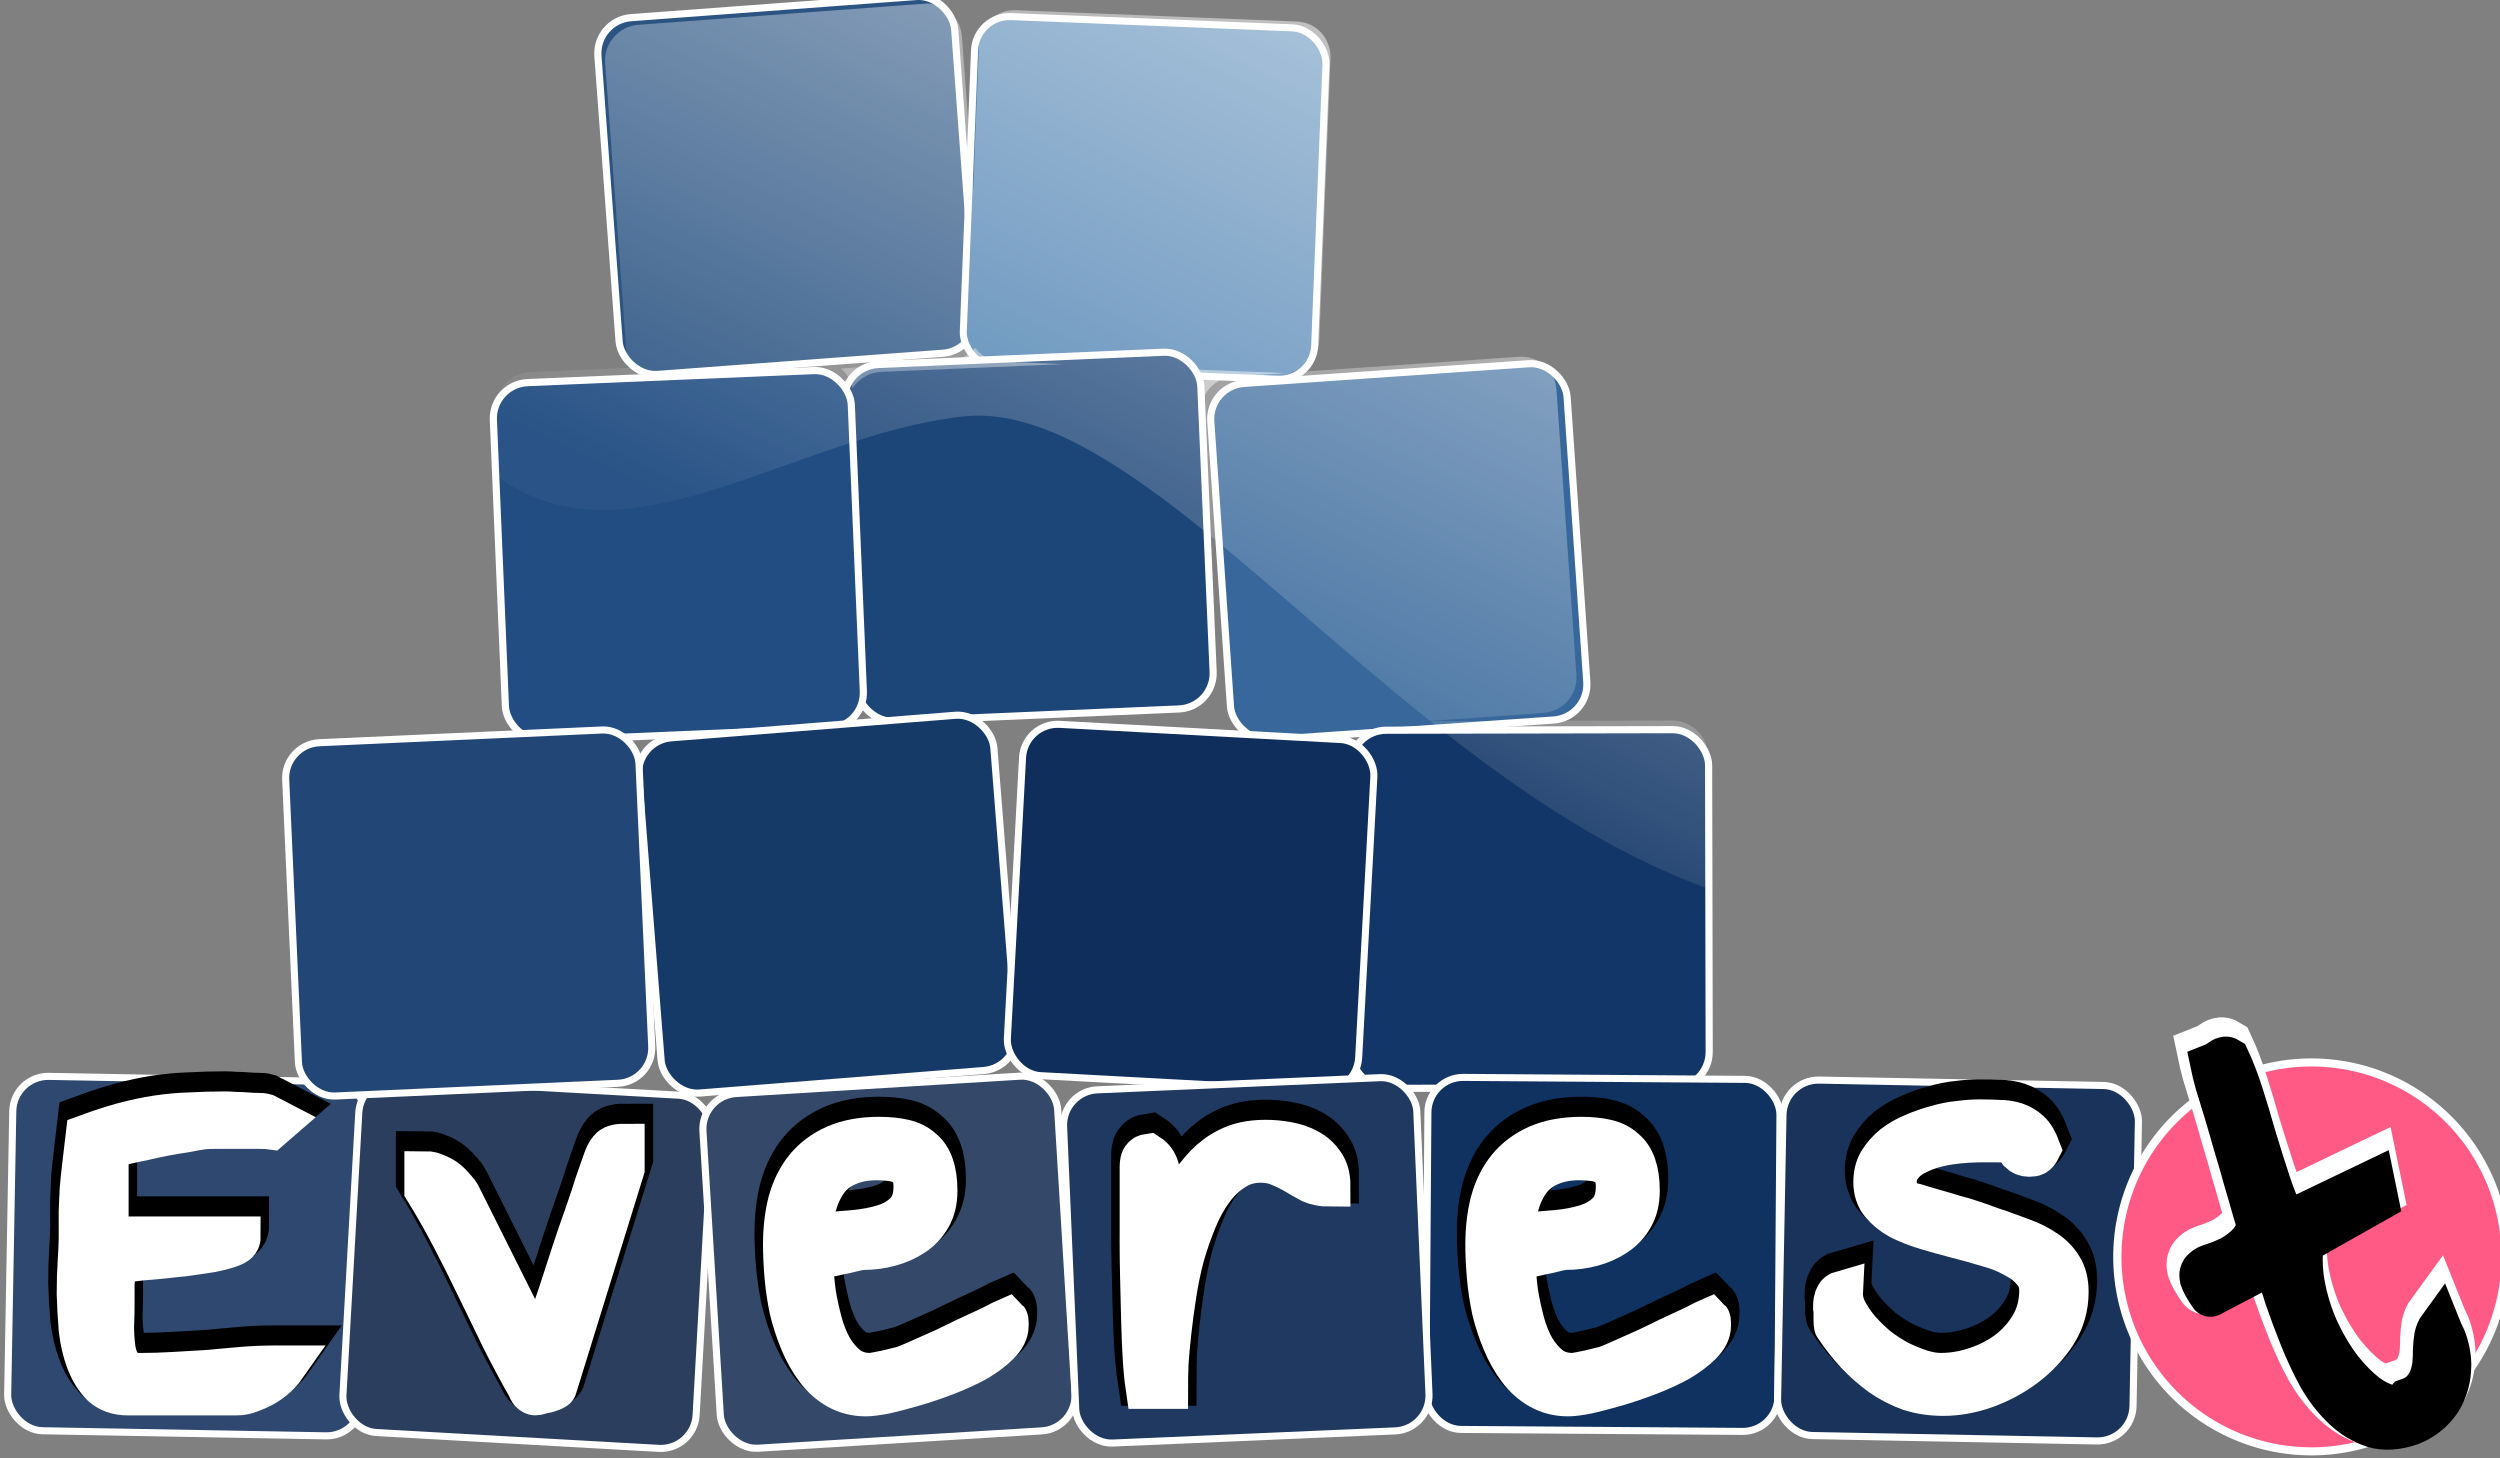 <?xml version="1.0" encoding="UTF-8" standalone="no"?>
<!-- Created with Inkscape (http://www.inkscape.org/) -->

<svg
   xmlns:dc="http://purl.org/dc/elements/1.1/"
   xmlns:cc="http://creativecommons.org/ns#"
   xmlns:rdf="http://www.w3.org/1999/02/22-rdf-syntax-ns#"
   xmlns:svg="http://www.w3.org/2000/svg"
   xmlns="http://www.w3.org/2000/svg"
   xmlns:xlink="http://www.w3.org/1999/xlink"
   xmlns:sodipodi="http://sodipodi.sourceforge.net/DTD/sodipodi-0.dtd"
   xmlns:inkscape="http://www.inkscape.org/namespaces/inkscape"
   version="1.1"
   width="352.31"
   height="205.493"
   id="svg6642"
   inkscape:version="0.48.4 r9939"
   sodipodi:docname="everest_0.1_simple.svg"
   inkscape:export-filename="/home/mo/project/everest/everest_0.1_simple.png"
   inkscape:export-xdpi="51.091331"
   inkscape:export-ydpi="51.091331">
  <rect width="100%" height="100%" fill="#808080" stroke="none"/>
  <title
     id="title3034">Everest Logo</title>
  <sodipodi:namedview
     pagecolor="#ffffff"
     bordercolor="#666666"
     borderopacity="1"
     objecttolerance="10"
     gridtolerance="10"
     guidetolerance="10"
     inkscape:pageopacity="0"
     inkscape:pageshadow="2"
     inkscape:window-width="1596"
     inkscape:window-height="1123"
     id="namedview57"
     showgrid="false"
     inkscape:zoom="1.1126557"
     inkscape:cx="-112.7932"
     inkscape:cy="102.74644"
     inkscape:window-x="1600"
     inkscape:window-y="54"
     inkscape:window-maximized="0"
     inkscape:current-layer="svg6642" />
  <defs
     id="defs6644">
    <linearGradient
       x1="3477.647"
       y1="-3356.471"
       x2="3427.194"
       y2="-3251.921"
       id="linearGradient6539"
       xlink:href="#linearGradient5049-8-2-5-6-5"
       gradientUnits="userSpaceOnUse"
       gradientTransform="translate(158.255,3476.282)" />
    <linearGradient
       id="linearGradient5049-8-2-5-6-5">
      <stop
         id="stop5051-7-8-3-9-3"
         style="stop-color:#ffffff;stop-opacity:0.588"
         offset="0" />
      <stop
         id="stop5053-3-6-2-9-8"
         style="stop-color:#ffffff;stop-opacity:0.039"
         offset="1" />
    </linearGradient>
    <linearGradient
       x1="3477.647"
       y1="-3356.471"
       x2="3427.194"
       y2="-3251.921"
       id="linearGradient6541"
       xlink:href="#linearGradient5049-8-2-5-6-5"
       gradientUnits="userSpaceOnUse"
       gradientTransform="translate(158.255,3476.282)" />
    <linearGradient
       x1="3477.647"
       y1="-3356.471"
       x2="3427.194"
       y2="-3251.921"
       id="linearGradient6543"
       xlink:href="#linearGradient5049-8-2-5-6-5"
       gradientUnits="userSpaceOnUse"
       gradientTransform="translate(158.255,3476.282)" />
    <linearGradient
       x1="3477.647"
       y1="-3356.471"
       x2="3427.194"
       y2="-3251.921"
       id="linearGradient6545"
       xlink:href="#linearGradient5049-8-2-5-6-5"
       gradientUnits="userSpaceOnUse"
       gradientTransform="translate(158.255,3476.282)" />
    <linearGradient
       x1="3477.647"
       y1="-3356.471"
       x2="3427.194"
       y2="-3251.921"
       id="linearGradient6547"
       xlink:href="#linearGradient5049-8-2-5-6-5"
       gradientUnits="userSpaceOnUse"
       gradientTransform="translate(158.255,3476.282)" />
    <linearGradient
       x1="3477.647"
       y1="-3356.471"
       x2="3427.194"
       y2="-3251.921"
       id="linearGradient6549"
       xlink:href="#linearGradient5049-8-2-5-6-5"
       gradientUnits="userSpaceOnUse"
       gradientTransform="translate(158.255,3476.282)" />
  </defs>
  <g
     transform="translate(-52.412,-323.899)"
     id="layer1">
    <g
       transform="translate(-3394.846,683.74)"
       id="g6268">
      <g
         id="g5261">
        <rect
           width="50.429"
           height="50.429"
           rx="5.043"
           ry="5.043"
           x="3548.797"
           y="-94.651"
           transform="matrix(0.997,-0.074,0.074,0.997,0,0)"
           id="use74984-9-6-1-6-6-04-6"
           style="color:#000000;fill:#2b5483;fill-opacity:1;fill-rule:evenodd;stroke:#ffffff;stroke-width:1.009;stroke-opacity:1;marker:none;visibility:visible;display:inline;overflow:visible;enable-background:accumulate" />
        <rect
           width="49.571"
           height="49.571"
           rx="4.957"
           ry="4.957"
           x="3568.324"
           y="-500.935"
           transform="matrix(0.999,0.04,-0.04,0.999,0,0)"
           id="use75032-8-9-5-4-3-6-8"
           style="color:#000000;fill:#4b80b1;fill-opacity:1;fill-rule:evenodd;stroke:#ffffff;stroke-width:0.991;stroke-opacity:1;marker:none;visibility:visible;display:inline;overflow:visible;enable-background:accumulate" />
        <rect
           width="50.322"
           height="50.322"
           rx="5.032"
           ry="5.032"
           x="3576.223"
           y="-154.633"
           transform="matrix(0.999,-0.043,0.043,0.999,0,0)"
           id="use75034-6-1-4-9-5-1-2"
           style="color:#000000;fill:#1c4578;fill-opacity:1;fill-rule:evenodd;stroke:#ffffff;stroke-width:1.006;stroke-opacity:1;marker:none;visibility:visible;display:inline;overflow:visible;enable-background:accumulate" />
        <rect
           width="50.313"
           height="50.313"
           rx="5.031"
           ry="5.031"
           x="3628.605"
           y="-55.199"
           transform="matrix(0.998,-0.069,0.069,0.998,0,0)"
           id="use75082-2-4-3-7-7-0-2"
           style="color:#000000;fill:#38689b;fill-opacity:1;fill-rule:evenodd;stroke:#ffffff;stroke-width:1.006;stroke-opacity:1;marker:none;visibility:visible;display:inline;overflow:visible;enable-background:accumulate" />
        <rect
           width="49.94"
           height="49.94"
           rx="4.994"
           ry="4.994"
           x="3444.284"
           y="-270.241"
           transform="matrix(1,0.018,-0.018,1,0,0)"
           id="use74894-6-9-1-2-7-7-3"
           style="color:#000000;fill:#2f486f;fill-opacity:1;fill-rule:evenodd;stroke:#ffffff;stroke-width:0.999;stroke-opacity:1;marker:none;visibility:visible;display:inline;overflow:visible;enable-background:accumulate" />
        <rect
           width="50.493"
           height="50.493"
           rx="5.049"
           ry="5.049"
           x="3526.725"
           y="-157.745"
           transform="matrix(0.999,-0.042,0.042,0.999,0,0)"
           id="use74986-1-0-6-5-8-82-6"
           style="color:#000000;fill:#214d82;fill-opacity:1;fill-rule:evenodd;stroke:#ffffff;stroke-width:1.01;stroke-opacity:1;marker:none;visibility:visible;display:inline;overflow:visible;enable-background:accumulate" />
        <rect
           width="49.874"
           height="49.874"
           rx="4.987"
           ry="4.987"
           x="3482.447"
           y="-403.843"
           transform="matrix(0.998,0.056,-0.056,0.998,0,0)"
           id="use74942-7-7-5-3-8-7-5"
           style="color:#000000;fill:#2b3e5d;fill-opacity:1;fill-rule:evenodd;stroke:#ffffff;stroke-width:0.997;stroke-opacity:1;marker:none;visibility:visible;display:inline;overflow:visible;enable-background:accumulate" />
        <rect
           width="50.467"
           height="50.467"
           rx="5.047"
           ry="5.047"
           x="3638.065"
           y="-249.648"
           transform="matrix(1,-0.002,0.002,1,0,0)"
           id="use75084-5-1-0-0-0-1-3"
           style="color:#000000;fill:#123667;fill-opacity:1;fill-rule:evenodd;stroke:#ffffff;stroke-width:1.009;stroke-opacity:1;marker:none;visibility:visible;display:inline;overflow:visible;enable-background:accumulate" />
        <rect
           width="50.216"
           height="50.216"
           rx="5.022"
           ry="5.022"
           x="3545.541"
           y="24.699"
           transform="matrix(0.997,-0.079,0.079,0.997,0,0)"
           id="use74988-9-6-8-7-4-64-2"
           style="color:#000000;fill:#163a68;fill-opacity:1;fill-rule:evenodd;stroke:#ffffff;stroke-width:1.004;stroke-opacity:1;marker:none;visibility:visible;display:inline;overflow:visible;enable-background:accumulate" />
        <rect
           width="50.089"
           height="50.089"
           rx="5.009"
           ry="5.009"
           x="3552.431"
           y="11.286"
           transform="matrix(0.998,-0.061,0.061,0.998,0,0)"
           id="use74990-5-5-6-4-6-1-5"
           style="color:#000000;fill:#344869;fill-opacity:1;fill-rule:evenodd;stroke:#ffffff;stroke-width:1.002;stroke-opacity:1;marker:none;visibility:visible;display:inline;overflow:visible;enable-background:accumulate" />
        <rect
           width="49.839"
           height="49.839"
           rx="4.984"
           ry="4.984"
           x="3495.19"
           y="-97.764"
           transform="matrix(0.999,-0.045,0.045,0.999,0,0)"
           id="use74940-7-7-6-6-0-0-5"
           style="color:#000000;fill:#224776;fill-opacity:1;fill-rule:evenodd;stroke:#ffffff;stroke-width:0.997;stroke-opacity:1;marker:none;visibility:visible;display:inline;overflow:visible;enable-background:accumulate" />
        <rect
           width="49.558"
           height="49.558"
           rx="4.956"
           ry="4.956"
           x="3570.828"
           y="-451.307"
           transform="matrix(0.999,0.054,-0.054,0.999,0,0)"
           id="use75036-6-1-1-0-4-4-0"
           style="color:#000000;fill:#0f2e5b;fill-opacity:1;fill-rule:evenodd;stroke:#ffffff;stroke-width:0.991;stroke-opacity:1;marker:none;visibility:visible;display:inline;overflow:visible;enable-background:accumulate" />
        <rect
           width="49.61"
           height="49.61"
           rx="4.961"
           ry="4.961"
           x="3646.883"
           y="-233.573"
           transform="matrix(1,0.007,-0.007,1,0,0)"
           id="use75086-7-0-2-9-7-0-3"
           style="color:#000000;fill:#103260;fill-opacity:1;fill-rule:evenodd;stroke:#ffffff;stroke-width:0.992;stroke-opacity:1;marker:none;visibility:visible;display:inline;overflow:visible;enable-background:accumulate" />
        <rect
           width="50.092"
           height="50.092"
           rx="5.009"
           ry="5.009"
           x="3693.336"
           y="-277.899"
           transform="matrix(1,0.019,-0.019,1,0,0)"
           id="use75134-5-0-4-5-7-3-3"
           style="color:#000000;fill:#1a335b;fill-opacity:1;fill-rule:evenodd;stroke:#ffffff;stroke-width:1.002;stroke-opacity:1;marker:none;visibility:visible;display:inline;overflow:visible;enable-background:accumulate" />
        <rect
           width="49.829"
           height="49.829"
           rx="4.983"
           ry="4.983"
           x="3602.732"
           y="-51.178"
           transform="matrix(0.999,-0.043,0.043,0.999,0,0)"
           id="use75038-2-1-6-8-9-6-1"
           style="color:#000000;fill:#1f3961;fill-opacity:1;fill-rule:evenodd;stroke:#ffffff;stroke-width:0.997;stroke-opacity:1;marker:none;visibility:visible;display:inline;overflow:visible;enable-background:accumulate" />
        <path
           d="m 3987.143,-480.495 a 32.143,32.857 0 1 1 -64.286,0 32.143,32.857 0 1 1 64.286,0 z"
           transform="matrix(0.851,0,0,0.834,407.291,218.02)"
           id="path4668-6"
           style="color:#000000;fill:#ff5a86;fill-opacity:1;fill-rule:evenodd;stroke:#ffffff;stroke-width:1.364;stroke-opacity:1;marker:none;visibility:visible;display:inline;overflow:visible;enable-background:accumulate" />
      </g>
      <g
         transform="matrix(1.198,0,0,1.198,-492.456,3644.434)"
         id="g5441-7-2-5">
        <g
           transform="translate(-6.53,-32.556)"
           id="text77970-7-4-3-5-3-38-5"
           style="font-size:10px;font-style:normal;font-variant:normal;font-weight:600;font-stretch:normal;text-align:center;line-height:125%;letter-spacing:15px;word-spacing:0px;text-anchor:middle;fill:#000000;fill-opacity:1;stroke:#000000;stroke-width:7;stroke-linecap:round;stroke-miterlimit:4;stroke-opacity:1;stroke-dasharray:none;font-family:URW Gothic L;-inkscape-font-specification:URW Gothic L Semi-Bold">
          <path
             d="m 3304.511,-3165.681 c 0,-1.172 0,-2.207 0,-3.105 0.039,-0.898 0.078,-1.777 0.117,-2.637 0.078,-0.898 0.176,-1.836 0.293,-2.812 0.117,-0.977 0.254,-2.129 0.41,-3.457 1.601,-0.586 3.047,-1.055 4.336,-1.406 1.328,-0.352 2.617,-0.625 3.867,-0.82 1.289,-0.195 2.578,-0.312 3.867,-0.352 1.328,-0.078 2.754,-0.117 4.277,-0.117 0.273,0 0.644,0.02 1.113,0.059 0.469,0 0.938,0.02 1.406,0.059 0.469,0.039 0.898,0.059 1.289,0.059 0.391,0 0.644,0.02 0.762,0.059 l 1.582,0.82 -0.879,0.762 c -0.273,-0.039 -0.801,-0.059 -1.582,-0.059 -0.742,0 -1.543,0 -2.402,0 -0.859,0 -1.66,0 -2.402,0 -0.742,0 -1.27,0.02 -1.582,0.059 -0.547,0.078 -1.211,0.195 -1.992,0.352 -0.781,0.117 -1.602,0.254 -2.461,0.41 -0.82,0.156 -1.641,0.332 -2.461,0.527 -0.781,0.156 -1.504,0.312 -2.168,0.469 -0.625,0.156 -1.152,0.293 -1.582,0.41 -0.391,0.117 -0.586,0.215 -0.586,0.293 l 0,10.43 15.527,0 c 0,0.391 -0.312,0.703 -0.938,0.938 -0.586,0.234 -1.387,0.449 -2.402,0.645 -0.977,0.156 -2.051,0.312 -3.223,0.469 -1.133,0.117 -2.266,0.234 -3.398,0.352 -1.094,0.078 -2.07,0.176 -2.93,0.293 -0.859,0.117 -1.484,0.274 -1.875,0.469 0,0.195 0,0.527 0,0.996 0,0.43 -0.019,0.898 -0.059,1.406 0,0.508 0,1.016 0,1.524 l 0,0.938 c 0,0.664 -0.019,1.465 -0.059,2.402 0,0.898 0.059,1.777 0.176,2.637 0.117,0.82 0.391,1.524 0.82,2.109 0.469,0.586 1.191,0.879 2.168,0.879 1.328,0 2.637,-0.039 3.926,-0.117 1.328,-0.078 2.656,-0.156 3.984,-0.234 1.328,-0.117 2.637,-0.234 3.926,-0.352 1.328,-0.117 2.656,-0.176 3.984,-0.176 l 1.23,0 c -0.274,0.391 -0.625,0.781 -1.055,1.172 -0.43,0.391 -0.918,0.742 -1.465,1.055 -0.508,0.273 -1.035,0.508 -1.582,0.703 -0.508,0.195 -1.016,0.293 -1.523,0.293 l -12.832,0 c -1.211,0 -2.207,-0.352 -2.988,-1.055 -0.742,-0.742 -1.328,-1.68 -1.758,-2.812 -0.43,-1.133 -0.723,-2.383 -0.879,-3.75 -0.117,-1.406 -0.195,-2.793 -0.234,-4.16 0,-1.406 0.039,-2.695 0.117,-3.867 0.078,-1.172 0.117,-2.09 0.117,-2.754"
             id="path5181-1-6-3-6"
             style="font-size:60px;font-weight:bold;line-height:125%;writing-mode:lr-tb;stroke:#000000;stroke-width:7;stroke-linecap:round;stroke-linejoin:miter;stroke-miterlimit:4;stroke-opacity:1;stroke-dasharray:none;stroke-dashoffset:0;font-family:The Girl Next Door;-inkscape-font-specification:The Girl Next Door Bold" />
          <path
             d="m 3357.304,-3148.044 c -1.094,-1.914 -2.129,-3.848 -3.106,-5.801 -0.977,-1.992 -1.934,-3.965 -2.871,-5.918 -0.938,-1.953 -1.914,-3.906 -2.93,-5.859 -1.016,-1.953 -2.09,-3.848 -3.223,-5.684 l 0,-2.051 c 0.43,0 0.84,0.098 1.23,0.293 0.43,0.156 0.82,0.371 1.172,0.645 0.352,0.273 0.664,0.586 0.938,0.938 0.312,0.312 0.547,0.625 0.703,0.938 l 8.848,17.695 0.82,0 c 0.156,-0.547 0.41,-1.387 0.762,-2.52 0.391,-1.133 0.82,-2.402 1.289,-3.809 0.469,-1.445 0.957,-2.949 1.465,-4.512 0.508,-1.562 1.016,-3.047 1.523,-4.453 0.508,-1.445 0.938,-2.734 1.289,-3.867 0.391,-1.133 0.683,-1.973 0.879,-2.519 0.234,-0.703 0.488,-1.211 0.762,-1.524 0.273,-0.351 0.801,-0.527 1.582,-0.527 l 0,2.812 -7.969,25.723 c 0,0.039 -0.117,0.117 -0.352,0.234 -0.195,0.078 -0.43,0.156 -0.703,0.234 -0.234,0.039 -0.488,0.098 -0.762,0.176 -0.234,0.078 -0.43,0.117 -0.586,0.117 -0.156,0 -0.332,-0.098 -0.527,-0.293 -0.156,-0.195 -0.234,-0.352 -0.234,-0.469"
             id="path5183-8-4-0-2"
             style="font-size:60px;font-weight:bold;line-height:125%;writing-mode:lr-tb;stroke:#000000;stroke-width:7;stroke-linecap:round;stroke-linejoin:miter;stroke-miterlimit:4;stroke-opacity:1;stroke-dasharray:none;stroke-dashoffset:0;font-family:The Girl Next Door;-inkscape-font-specification:The Girl Next Door Bold" />
          <path
             d="m 3387.362,-3164.919 c 0,-1.797 0.195,-3.457 0.586,-4.981 0.43,-1.562 1.094,-2.891 1.992,-3.984 0.898,-1.094 2.051,-1.953 3.457,-2.578 1.445,-0.625 3.144,-0.938 5.098,-0.938 1.133,0 2.109,0.098 2.93,0.293 0.859,0.195 1.562,0.547 2.109,1.055 0.586,0.469 1.016,1.113 1.289,1.934 0.274,0.781 0.41,1.758 0.41,2.93 0,1.211 -0.254,2.246 -0.762,3.106 -0.469,0.82 -1.113,1.504 -1.934,2.051 -0.82,0.547 -1.738,0.957 -2.754,1.23 -1.016,0.274 -2.051,0.41 -3.106,0.41 -0.195,0 -0.469,0.039 -0.82,0.117 -0.352,0.078 -0.762,0.176 -1.23,0.293 -0.43,0.078 -0.879,0.176 -1.348,0.293 -0.469,0.117 -0.918,0.195 -1.348,0.234 -0.391,0 -0.723,-0.019 -0.996,-0.059 -0.234,-0.078 -0.351,-0.254 -0.351,-0.527 0,-0.039 0.078,-0.156 0.234,-0.352 0.195,-0.234 0.391,-0.469 0.586,-0.703 0.195,-0.234 0.371,-0.469 0.527,-0.703 l 0.293,-0.293 c 1.055,-0.156 2.188,-0.273 3.398,-0.352 1.25,-0.117 2.383,-0.332 3.398,-0.644 1.055,-0.312 1.933,-0.82 2.637,-1.524 0.703,-0.703 1.055,-1.738 1.055,-3.105 -1e-4,-0.703 -0.117,-1.25 -0.352,-1.641 -0.195,-0.43 -0.508,-0.762 -0.938,-0.996 -0.391,-0.234 -0.859,-0.391 -1.406,-0.469 -0.547,-0.078 -1.133,-0.117 -1.758,-0.117 -1.367,1e-4 -2.559,0.234 -3.574,0.703 -0.977,0.43 -1.758,1.055 -2.344,1.875 -0.586,0.82 -1.035,1.797 -1.348,2.93 -0.273,1.133 -0.41,2.383 -0.41,3.75 0,0.859 0.019,1.875 0.059,3.047 0.039,1.133 0.137,2.285 0.293,3.457 0.195,1.172 0.449,2.344 0.762,3.516 0.312,1.133 0.723,2.148 1.23,3.047 0.547,0.898 1.172,1.621 1.875,2.168 0.742,0.547 1.621,0.82 2.637,0.82 0.195,0 0.488,-0.039 0.879,-0.117 0.391,-0.078 0.781,-0.156 1.172,-0.234 0.43,-0.117 0.82,-0.215 1.172,-0.293 0.391,-0.078 0.684,-0.156 0.879,-0.234 0.312,-0.117 0.781,-0.312 1.406,-0.586 0.625,-0.274 1.328,-0.586 2.109,-0.938 0.82,-0.352 1.66,-0.742 2.519,-1.172 0.859,-0.43 1.68,-0.82 2.461,-1.172 0.781,-0.351 1.484,-0.684 2.109,-0.996 0.664,-0.351 1.133,-0.586 1.406,-0.703 0.039,0.039 0.059,0.156 0.059,0.352 0,0.195 0,0.332 0,0.41 0,0.703 -0.352,1.406 -1.055,2.109 -0.664,0.664 -1.523,1.309 -2.578,1.934 -1.055,0.586 -2.246,1.133 -3.574,1.641 -1.328,0.508 -2.598,0.938 -3.809,1.289 -1.211,0.351 -2.324,0.644 -3.34,0.879 -1.016,0.195 -1.777,0.293 -2.285,0.293 -1.211,0 -2.305,-0.274 -3.281,-0.82 -0.977,-0.547 -1.816,-1.289 -2.519,-2.227 -0.703,-0.938 -1.309,-2.012 -1.816,-3.223 -0.508,-1.211 -0.918,-2.461 -1.23,-3.75 -0.273,-1.289 -0.469,-2.598 -0.586,-3.926 -0.117,-1.367 -0.176,-2.637 -0.176,-3.808"
             id="path5185-2-4-2-6"
             style="font-size:60px;font-weight:bold;line-height:125%;writing-mode:lr-tb;stroke:#000000;stroke-width:7;stroke-linecap:round;stroke-linejoin:miter;stroke-miterlimit:4;stroke-opacity:1;stroke-dasharray:none;stroke-dashoffset:0;font-family:The Girl Next Door;-inkscape-font-specification:The Girl Next Door Bold" />
          <path
             d="m 3429.315,-3165.505 0,-8.555 c 0,-0.234 0.02,-0.43 0.059,-0.586 0.039,-0.195 0.117,-0.351 0.234,-0.469 0.117,-0.156 0.312,-0.254 0.586,-0.293 0.547,0.352 0.918,0.859 1.113,1.523 0.195,0.625 0.352,1.27 0.469,1.934 0.117,0.625 0.273,1.23 0.469,1.816 0.234,0.547 0.606,0.918 1.113,1.113 0.664,-1.133 1.328,-2.188 1.992,-3.164 0.664,-0.977 1.406,-1.836 2.227,-2.578 0.859,-0.742 1.797,-1.309 2.812,-1.699 1.016,-0.391 2.227,-0.586 3.633,-0.586 0.82,1e-4 1.66,0.078 2.519,0.234 0.898,0.156 1.699,0.43 2.402,0.82 0.742,0.391 1.348,0.938 1.816,1.641 0.469,0.664 0.703,1.504 0.703,2.519 -0.781,0 -1.484,-0.137 -2.109,-0.41 -0.586,-0.312 -1.172,-0.644 -1.758,-0.996 -0.586,-0.351 -1.211,-0.664 -1.875,-0.938 -0.664,-0.312 -1.445,-0.469 -2.344,-0.469 -1.172,0 -2.227,0.312 -3.164,0.938 -0.938,0.586 -1.777,1.387 -2.52,2.402 -0.742,1.016 -1.387,2.188 -1.934,3.516 -0.547,1.328 -1.035,2.734 -1.465,4.219 -0.391,1.484 -0.703,2.988 -0.938,4.512 -0.234,1.484 -0.43,2.93 -0.586,4.336 -0.156,1.367 -0.274,2.637 -0.352,3.809 -0.039,1.172 -0.059,2.129 -0.059,2.871 l -2.344,0 c -0.156,-1.055 -0.274,-2.266 -0.352,-3.633 -0.078,-1.406 -0.137,-2.871 -0.176,-4.394 -0.039,-1.562 -0.078,-3.144 -0.117,-4.746 -0.039,-1.601 -0.059,-3.164 -0.059,-4.688"
             id="path5187-8-1-8-4"
             style="font-size:60px;font-weight:bold;line-height:125%;writing-mode:lr-tb;stroke:#000000;stroke-width:7;stroke-linecap:round;stroke-linejoin:miter;stroke-miterlimit:4;stroke-opacity:1;stroke-dasharray:none;stroke-dashoffset:0;font-family:The Girl Next Door;-inkscape-font-specification:The Girl Next Door Bold" />
          <path
             d="m 3469.979,-3164.919 c 0,-1.797 0.195,-3.457 0.586,-4.981 0.43,-1.562 1.094,-2.891 1.992,-3.984 0.898,-1.094 2.051,-1.953 3.457,-2.578 1.445,-0.625 3.145,-0.938 5.098,-0.938 1.133,0 2.109,0.098 2.93,0.293 0.859,0.195 1.562,0.547 2.109,1.055 0.586,0.469 1.016,1.113 1.289,1.934 0.273,0.781 0.41,1.758 0.41,2.93 0,1.211 -0.254,2.246 -0.762,3.106 -0.469,0.82 -1.113,1.504 -1.934,2.051 -0.82,0.547 -1.738,0.957 -2.754,1.23 -1.016,0.274 -2.051,0.41 -3.106,0.41 -0.195,0 -0.469,0.039 -0.82,0.117 -0.352,0.078 -0.762,0.176 -1.23,0.293 -0.43,0.078 -0.879,0.176 -1.348,0.293 -0.469,0.117 -0.918,0.195 -1.348,0.234 -0.391,0 -0.723,-0.019 -0.996,-0.059 -0.234,-0.078 -0.352,-0.254 -0.352,-0.527 0,-0.039 0.078,-0.156 0.234,-0.352 0.195,-0.234 0.391,-0.469 0.586,-0.703 0.195,-0.234 0.371,-0.469 0.527,-0.703 l 0.293,-0.293 c 1.055,-0.156 2.188,-0.273 3.398,-0.352 1.25,-0.117 2.383,-0.332 3.398,-0.644 1.055,-0.312 1.934,-0.82 2.637,-1.524 0.703,-0.703 1.055,-1.738 1.055,-3.105 -10e-5,-0.703 -0.117,-1.25 -0.352,-1.641 -0.195,-0.43 -0.508,-0.762 -0.938,-0.996 -0.391,-0.234 -0.859,-0.391 -1.406,-0.469 -0.547,-0.078 -1.133,-0.117 -1.758,-0.117 -1.367,1e-4 -2.559,0.234 -3.574,0.703 -0.977,0.43 -1.758,1.055 -2.344,1.875 -0.586,0.82 -1.035,1.797 -1.348,2.93 -0.273,1.133 -0.41,2.383 -0.41,3.75 0,0.859 0.02,1.875 0.059,3.047 0.039,1.133 0.137,2.285 0.293,3.457 0.195,1.172 0.449,2.344 0.762,3.516 0.312,1.133 0.723,2.148 1.23,3.047 0.547,0.898 1.172,1.621 1.875,2.168 0.742,0.547 1.621,0.82 2.637,0.82 0.195,0 0.488,-0.039 0.879,-0.117 0.391,-0.078 0.781,-0.156 1.172,-0.234 0.43,-0.117 0.82,-0.215 1.172,-0.293 0.391,-0.078 0.684,-0.156 0.879,-0.234 0.312,-0.117 0.781,-0.312 1.406,-0.586 0.625,-0.274 1.328,-0.586 2.109,-0.938 0.82,-0.352 1.66,-0.742 2.519,-1.172 0.859,-0.43 1.68,-0.82 2.461,-1.172 0.781,-0.351 1.484,-0.684 2.109,-0.996 0.664,-0.351 1.133,-0.586 1.406,-0.703 0.039,0.039 0.059,0.156 0.059,0.352 0,0.195 0,0.332 0,0.41 0,0.703 -0.352,1.406 -1.055,2.109 -0.664,0.664 -1.524,1.309 -2.578,1.934 -1.055,0.586 -2.246,1.133 -3.574,1.641 -1.328,0.508 -2.598,0.938 -3.809,1.289 -1.211,0.351 -2.324,0.644 -3.34,0.879 -1.016,0.195 -1.777,0.293 -2.285,0.293 -1.211,0 -2.305,-0.274 -3.281,-0.82 -0.977,-0.547 -1.816,-1.289 -2.519,-2.227 -0.703,-0.938 -1.309,-2.012 -1.816,-3.223 -0.508,-1.211 -0.918,-2.461 -1.23,-3.75 -0.273,-1.289 -0.469,-2.598 -0.586,-3.926 -0.117,-1.367 -0.176,-2.637 -0.176,-3.808"
             id="path5189-6-2-6-7"
             style="font-size:60px;font-weight:bold;line-height:125%;writing-mode:lr-tb;stroke:#000000;stroke-width:7;stroke-linecap:round;stroke-linejoin:miter;stroke-miterlimit:4;stroke-opacity:1;stroke-dasharray:none;stroke-dashoffset:0;font-family:The Girl Next Door;-inkscape-font-specification:The Girl Next Door Bold" />
          <path
             d="m 3510.995,-3155.31 c -0.039,-0.117 -0.059,-0.371 -0.059,-0.762 0,-0.43 0,-0.723 0,-0.879 0,-0.117 -0.019,-0.293 -0.059,-0.527 0,-0.274 0.02,-0.527 0.059,-0.762 0.039,-0.234 0.117,-0.449 0.234,-0.644 0.117,-0.195 0.312,-0.332 0.586,-0.41 -0.039,0.781 0.137,1.543 0.527,2.285 0.391,0.742 0.898,1.484 1.523,2.227 0.625,0.703 1.328,1.387 2.109,2.051 0.82,0.625 1.66,1.172 2.519,1.641 0.898,0.43 1.758,0.781 2.578,1.055 0.859,0.273 1.66,0.41 2.402,0.41 1.367,0 2.754,-0.234 4.16,-0.703 1.406,-0.469 2.656,-1.113 3.75,-1.934 1.133,-0.859 2.051,-1.895 2.754,-3.106 0.703,-1.211 1.055,-2.578 1.055,-4.101 0,-0.938 -0.293,-1.719 -0.879,-2.344 -0.547,-0.664 -1.289,-1.23 -2.227,-1.699 -0.898,-0.508 -1.934,-0.918 -3.106,-1.23 -1.133,-0.351 -2.324,-0.683 -3.574,-0.996 -1.211,-0.312 -2.402,-0.644 -3.574,-0.996 -1.172,-0.351 -2.227,-0.762 -3.164,-1.23 -0.898,-0.508 -1.621,-1.094 -2.168,-1.758 -0.547,-0.664 -0.82,-1.504 -0.82,-2.52 0,-0.898 0.195,-1.68 0.586,-2.344 0.43,-0.703 0.977,-1.328 1.641,-1.875 0.703,-0.547 1.484,-0.996 2.344,-1.348 0.898,-0.391 1.797,-0.703 2.695,-0.938 0.898,-0.273 1.777,-0.449 2.637,-0.527 0.898,-0.117 1.699,-0.176 2.402,-0.176 0.898,0 1.68,0.02 2.344,0.059 0.703,0 1.348,0.098 1.934,0.293 0.586,0.195 1.113,0.508 1.582,0.938 0.469,0.43 0.879,1.113 1.23,2.051 -0.156,0.313 -0.332,0.527 -0.527,0.645 -0.156,0.078 -0.391,0.117 -0.703,0.117 -0.43,0 -0.801,-0.156 -1.113,-0.469 -0.274,-0.351 -0.566,-0.742 -0.879,-1.172 -0.117,10e-5 -0.352,10e-5 -0.703,0 -0.352,-0.039 -0.723,-0.058 -1.113,-0.059 -0.352,1e-4 -0.703,1e-4 -1.055,0 -0.312,1e-4 -0.547,1e-4 -0.703,0 -0.469,1e-4 -1.055,0.02 -1.758,0.059 -0.664,0.039 -1.387,0.117 -2.168,0.234 -0.742,0.117 -1.484,0.293 -2.227,0.527 -0.703,0.234 -1.367,0.527 -1.992,0.879 -0.586,0.352 -1.074,0.801 -1.465,1.348 -0.352,0.508 -0.527,1.113 -0.527,1.816 0,0.625 0.117,1.113 0.351,1.465 0.274,0.352 0.723,0.703 1.348,1.055 0.273,0 0.684,0.098 1.23,0.293 0.547,0.156 1.152,0.332 1.817,0.527 0.703,0.195 1.426,0.41 2.168,0.644 0.781,0.195 1.504,0.41 2.168,0.644 0.703,0.234 1.309,0.449 1.816,0.645 0.547,0.195 0.957,0.332 1.23,0.41 0.937,0.352 1.895,0.703 2.871,1.055 0.977,0.352 1.855,0.801 2.637,1.348 0.781,0.508 1.406,1.152 1.875,1.934 0.469,0.742 0.703,1.699 0.703,2.871 0,1.758 -0.469,3.379 -1.406,4.863 -0.938,1.445 -2.129,2.715 -3.574,3.809 -1.406,1.055 -2.969,1.895 -4.688,2.52 -1.68,0.586 -3.32,0.879 -4.922,0.879 -1.406,0 -2.715,-0.195 -3.926,-0.586 -1.211,-0.43 -2.344,-1.016 -3.398,-1.758 -1.016,-0.742 -1.973,-1.582 -2.871,-2.519 -0.898,-0.977 -1.738,-2.051 -2.519,-3.223"
             id="path5191-6-1-5-8"
             style="font-size:60px;font-weight:bold;line-height:125%;writing-mode:lr-tb;stroke:#000000;stroke-width:7;stroke-linecap:round;stroke-linejoin:miter;stroke-miterlimit:4;stroke-opacity:1;stroke-dasharray:none;stroke-dashoffset:0;font-family:The Girl Next Door;-inkscape-font-specification:The Girl Next Door Bold" />
          <path
             d="m 3554.622,-3158.78 c -0.609,-0.892 -0.982,-1.564 -1.12,-2.014 -0.101,-0.464 -0.01,-0.816 0.273,-1.055 0.269,-0.275 0.671,-0.478 1.208,-0.609 0.559,-0.181 1.139,-0.413 1.741,-0.696 0.638,-0.297 1.27,-0.717 1.894,-1.261 0.66,-0.558 1.208,-1.345 1.644,-2.36 -0.087,-0.428 -0.282,-1.128 -0.587,-2.1 -0.282,-1.023 -0.616,-2.173 -1,-3.45 -0.348,-1.291 -0.735,-2.63 -1.162,-4.016 -0.406,-1.436 -0.8,-2.793 -1.184,-4.07 -0.384,-1.277 -0.728,-2.401 -1.032,-3.373 -0.268,-0.987 -0.445,-1.694 -0.532,-2.122 l 0.435,-0.174 c 0.109,-0.044 0.228,-0.113 0.359,-0.207 0.131,-0.094 0.261,-0.188 0.392,-0.283 0.131,-0.094 0.258,-0.145 0.381,-0.152 0.109,-0.043 0.247,-0.014 0.413,0.087 0.565,1.204 1.105,2.608 1.619,4.212 0.514,1.603 1.021,3.294 1.521,5.071 0.536,1.763 1.09,3.519 1.662,5.267 0.572,1.748 1.228,3.337 1.968,4.766 l 10.273,-4.924 0.467,2.274 -8.805,4.968 c -0.226,1.857 -0.136,3.714 0.269,5.571 0.391,1.821 0.967,3.526 1.728,5.115 0.747,1.553 1.602,2.957 2.566,4.212 1,1.241 1.986,2.235 2.958,2.983 1.008,0.733 1.944,1.18 2.807,1.34 0.849,0.124 1.527,-0.126 2.035,-0.75 0.704,-0.239 1.266,-0.569 1.687,-0.989 0.443,-0.471 0.766,-0.979 0.969,-1.523 0.203,-0.544 0.338,-1.102 0.403,-1.675 0.051,-0.609 0.073,-1.186 0.066,-1.73 0.029,-0.558 0.08,-1.063 0.153,-1.512 0.109,-0.464 0.272,-0.845 0.49,-1.142 0.029,0.072 0.116,0.29 0.261,0.653 0.167,0.312 0.272,0.522 0.316,0.631 0.42,1.052 0.637,2.122 0.651,3.21 -5e-4,1.052 -0.179,2.027 -0.534,2.926 -0.32,0.885 -0.842,1.683 -1.568,2.393 -0.689,0.696 -1.524,1.24 -2.503,1.631 -1.625,0.565 -3.079,0.662 -4.363,0.292 -1.298,-0.407 -2.491,-1.129 -3.579,-2.167 -1.088,-1.038 -2.044,-2.275 -2.871,-3.712 -0.804,-1.487 -1.526,-3.029 -2.163,-4.625 -0.638,-1.596 -1.217,-3.152 -1.739,-4.669 -0.5,-1.567 -0.934,-2.971 -1.304,-4.211 l -7.564,3.968"
             id="path5193-9-3-1-8"
             style="font-size:60px;font-weight:bold;line-height:125%;writing-mode:lr-tb;stroke:#ffffff;stroke-width:7;stroke-linecap:round;stroke-linejoin:miter;stroke-miterlimit:4;stroke-opacity:1;stroke-dasharray:none;stroke-dashoffset:0;font-family:The Girl Next Door;-inkscape-font-specification:The Girl Next Door Bold" />
        </g>
        <g
           transform="translate(-6.53,-33.061)"
           id="text77970-7-4-30-8-4-3"
           style="font-size:10px;font-style:normal;font-variant:normal;font-weight:600;font-stretch:normal;text-align:center;line-height:125%;letter-spacing:15px;word-spacing:0px;text-anchor:middle;fill:#ffffff;fill-opacity:1;stroke:#ffffff;stroke-width:5;stroke-linecap:round;stroke-miterlimit:4;stroke-opacity:1;font-family:URW Gothic L;-inkscape-font-specification:URW Gothic L Semi-Bold">
          <path
             d="m 3304.511,-3163.812 c 0,-1.172 0,-2.207 0,-3.105 0.039,-0.898 0.078,-1.777 0.117,-2.637 0.078,-0.898 0.176,-1.836 0.293,-2.812 0.117,-0.977 0.254,-2.129 0.41,-3.457 1.601,-0.586 3.047,-1.055 4.336,-1.406 1.328,-0.352 2.617,-0.625 3.867,-0.82 1.289,-0.195 2.578,-0.312 3.867,-0.352 1.328,-0.078 2.754,-0.117 4.277,-0.117 0.273,0 0.644,0.02 1.113,0.059 0.469,0 0.938,0.02 1.406,0.059 0.469,0.039 0.898,0.059 1.289,0.059 0.391,0 0.644,0.019 0.762,0.059 l 1.582,0.82 -0.879,0.762 c -0.273,-0.039 -0.801,-0.059 -1.582,-0.059 -0.742,0 -1.543,0 -2.402,0 -0.859,0 -1.66,0 -2.402,0 -0.742,0 -1.27,0.02 -1.582,0.059 -0.547,0.078 -1.211,0.195 -1.992,0.352 -0.781,0.117 -1.602,0.254 -2.461,0.41 -0.82,0.156 -1.641,0.332 -2.461,0.527 -0.781,0.156 -1.504,0.312 -2.168,0.469 -0.625,0.156 -1.152,0.293 -1.582,0.41 -0.391,0.117 -0.586,0.215 -0.586,0.293 l 0,10.43 15.527,0 c 0,0.391 -0.312,0.703 -0.938,0.938 -0.586,0.234 -1.387,0.449 -2.402,0.645 -0.977,0.156 -2.051,0.312 -3.223,0.469 -1.133,0.117 -2.266,0.234 -3.398,0.352 -1.094,0.078 -2.07,0.176 -2.93,0.293 -0.859,0.117 -1.484,0.274 -1.875,0.469 0,0.195 0,0.527 0,0.996 0,0.43 -0.019,0.898 -0.059,1.406 0,0.508 0,1.016 0,1.524 l 0,0.938 c 0,0.664 -0.019,1.465 -0.059,2.402 0,0.898 0.059,1.777 0.176,2.637 0.117,0.82 0.391,1.524 0.82,2.109 0.469,0.586 1.191,0.879 2.168,0.879 1.328,0 2.637,-0.039 3.926,-0.117 1.328,-0.078 2.656,-0.156 3.984,-0.234 1.328,-0.117 2.637,-0.234 3.926,-0.352 1.328,-0.117 2.656,-0.176 3.984,-0.176 l 1.23,0 c -0.274,0.391 -0.625,0.781 -1.055,1.172 -0.43,0.391 -0.918,0.742 -1.465,1.055 -0.508,0.273 -1.035,0.508 -1.582,0.703 -0.508,0.195 -1.016,0.293 -1.523,0.293 l -12.832,0 c -1.211,0 -2.207,-0.352 -2.988,-1.055 -0.742,-0.742 -1.328,-1.68 -1.758,-2.812 -0.43,-1.133 -0.723,-2.383 -0.879,-3.75 -0.117,-1.406 -0.195,-2.793 -0.234,-4.16 0,-1.406 0.039,-2.695 0.117,-3.867 0.078,-1.172 0.117,-2.09 0.117,-2.754"
             id="path5166-5-4-1-7"
             style="font-size:60px;font-weight:bold;line-height:125%;writing-mode:lr-tb;fill:#ffffff;fill-opacity:1;stroke:#ffffff;stroke-linecap:round;stroke-linejoin:miter;stroke-opacity:1;stroke-dashoffset:0;font-family:The Girl Next Door;-inkscape-font-specification:The Girl Next Door Bold" />
          <path
             d="m 3357.304,-3146.175 c -1.094,-1.914 -2.129,-3.848 -3.106,-5.801 -0.977,-1.992 -1.934,-3.965 -2.871,-5.918 -0.938,-1.953 -1.914,-3.906 -2.93,-5.859 -1.016,-1.953 -2.09,-3.848 -3.223,-5.684 l 0,-2.051 c 0.43,0 0.84,0.098 1.23,0.293 0.43,0.156 0.82,0.371 1.172,0.645 0.352,0.273 0.664,0.586 0.938,0.938 0.312,0.312 0.547,0.625 0.703,0.938 l 8.848,17.695 0.82,0 c 0.156,-0.547 0.41,-1.387 0.762,-2.52 0.391,-1.133 0.82,-2.402 1.289,-3.809 0.469,-1.445 0.957,-2.949 1.465,-4.512 0.508,-1.562 1.016,-3.047 1.523,-4.453 0.508,-1.445 0.938,-2.734 1.289,-3.867 0.391,-1.133 0.683,-1.973 0.879,-2.519 0.234,-0.703 0.488,-1.211 0.762,-1.524 0.273,-0.351 0.801,-0.527 1.582,-0.527 l 0,2.812 -7.969,25.723 c 0,0.039 -0.117,0.117 -0.352,0.234 -0.195,0.078 -0.43,0.156 -0.703,0.234 -0.234,0.039 -0.488,0.098 -0.762,0.176 -0.234,0.078 -0.43,0.117 -0.586,0.117 -0.156,0 -0.332,-0.098 -0.527,-0.293 -0.156,-0.195 -0.234,-0.352 -0.234,-0.469"
             id="path5168-8-3-3-9"
             style="font-size:60px;font-weight:bold;line-height:125%;writing-mode:lr-tb;fill:#ffffff;fill-opacity:1;stroke:#ffffff;stroke-linecap:round;stroke-linejoin:miter;stroke-opacity:1;stroke-dashoffset:0;font-family:The Girl Next Door;-inkscape-font-specification:The Girl Next Door Bold" />
          <path
             d="m 3387.362,-3163.05 c 0,-1.797 0.195,-3.457 0.586,-4.981 0.43,-1.562 1.094,-2.891 1.992,-3.984 0.898,-1.094 2.051,-1.953 3.457,-2.578 1.445,-0.625 3.144,-0.938 5.098,-0.938 1.133,0 2.109,0.098 2.93,0.293 0.859,0.195 1.562,0.547 2.109,1.055 0.586,0.469 1.016,1.113 1.289,1.934 0.274,0.781 0.41,1.758 0.41,2.93 0,1.211 -0.254,2.246 -0.762,3.106 -0.469,0.82 -1.113,1.504 -1.934,2.051 -0.82,0.547 -1.738,0.957 -2.754,1.23 -1.016,0.274 -2.051,0.41 -3.106,0.41 -0.195,0 -0.469,0.039 -0.82,0.117 -0.352,0.078 -0.762,0.176 -1.23,0.293 -0.43,0.078 -0.879,0.176 -1.348,0.293 -0.469,0.117 -0.918,0.195 -1.348,0.234 -0.391,0 -0.723,-0.019 -0.996,-0.059 -0.234,-0.078 -0.351,-0.254 -0.351,-0.527 0,-0.039 0.078,-0.156 0.234,-0.352 0.195,-0.234 0.391,-0.469 0.586,-0.703 0.195,-0.234 0.371,-0.469 0.527,-0.703 l 0.293,-0.293 c 1.055,-0.156 2.188,-0.273 3.398,-0.352 1.25,-0.117 2.383,-0.332 3.398,-0.644 1.055,-0.312 1.933,-0.82 2.637,-1.524 0.703,-0.703 1.055,-1.738 1.055,-3.105 -1e-4,-0.703 -0.117,-1.25 -0.352,-1.641 -0.195,-0.43 -0.508,-0.762 -0.938,-0.996 -0.391,-0.234 -0.859,-0.391 -1.406,-0.469 -0.547,-0.078 -1.133,-0.117 -1.758,-0.117 -1.367,0 -2.559,0.234 -3.574,0.703 -0.977,0.43 -1.758,1.055 -2.344,1.875 -0.586,0.82 -1.035,1.797 -1.348,2.93 -0.273,1.133 -0.41,2.383 -0.41,3.75 0,0.859 0.019,1.875 0.059,3.047 0.039,1.133 0.137,2.285 0.293,3.457 0.195,1.172 0.449,2.344 0.762,3.516 0.312,1.133 0.723,2.148 1.23,3.047 0.547,0.898 1.172,1.621 1.875,2.168 0.742,0.547 1.621,0.82 2.637,0.82 0.195,0 0.488,-0.039 0.879,-0.117 0.391,-0.078 0.781,-0.156 1.172,-0.234 0.43,-0.117 0.82,-0.215 1.172,-0.293 0.391,-0.078 0.684,-0.156 0.879,-0.234 0.312,-0.117 0.781,-0.312 1.406,-0.586 0.625,-0.274 1.328,-0.586 2.109,-0.938 0.82,-0.352 1.66,-0.742 2.519,-1.172 0.859,-0.43 1.68,-0.82 2.461,-1.172 0.781,-0.351 1.484,-0.684 2.109,-0.996 0.664,-0.351 1.133,-0.586 1.406,-0.703 0.039,0.039 0.059,0.156 0.059,0.352 0,0.195 0,0.332 0,0.41 0,0.703 -0.352,1.406 -1.055,2.109 -0.664,0.664 -1.523,1.309 -2.578,1.934 -1.055,0.586 -2.246,1.133 -3.574,1.641 -1.328,0.508 -2.598,0.938 -3.809,1.289 -1.211,0.351 -2.324,0.644 -3.34,0.879 -1.016,0.195 -1.777,0.293 -2.285,0.293 -1.211,0 -2.305,-0.274 -3.281,-0.82 -0.977,-0.547 -1.816,-1.289 -2.519,-2.227 -0.703,-0.938 -1.309,-2.012 -1.816,-3.223 -0.508,-1.211 -0.918,-2.461 -1.23,-3.75 -0.273,-1.289 -0.469,-2.598 -0.586,-3.926 -0.117,-1.367 -0.176,-2.637 -0.176,-3.808"
             id="path5170-1-5-8-1"
             style="font-size:60px;font-weight:bold;line-height:125%;writing-mode:lr-tb;fill:#ffffff;fill-opacity:1;stroke:#ffffff;stroke-linecap:round;stroke-linejoin:miter;stroke-opacity:1;stroke-dashoffset:0;font-family:The Girl Next Door;-inkscape-font-specification:The Girl Next Door Bold" />
          <path
             d="m 3429.315,-3163.636 0,-8.555 c 0,-0.234 0.02,-0.43 0.059,-0.586 0.039,-0.195 0.117,-0.351 0.234,-0.469 0.117,-0.156 0.312,-0.254 0.586,-0.293 0.547,0.352 0.918,0.859 1.113,1.523 0.195,0.625 0.352,1.27 0.469,1.934 0.117,0.625 0.273,1.23 0.469,1.816 0.234,0.547 0.606,0.918 1.113,1.113 0.664,-1.133 1.328,-2.188 1.992,-3.164 0.664,-0.977 1.406,-1.836 2.227,-2.578 0.859,-0.742 1.797,-1.309 2.812,-1.699 1.016,-0.391 2.227,-0.586 3.633,-0.586 0.82,1e-4 1.66,0.078 2.519,0.234 0.898,0.156 1.699,0.43 2.402,0.82 0.742,0.391 1.348,0.938 1.816,1.641 0.469,0.664 0.703,1.504 0.703,2.519 -0.781,0 -1.484,-0.137 -2.109,-0.41 -0.586,-0.312 -1.172,-0.644 -1.758,-0.996 -0.586,-0.351 -1.211,-0.664 -1.875,-0.938 -0.664,-0.312 -1.445,-0.469 -2.344,-0.469 -1.172,0 -2.227,0.312 -3.164,0.938 -0.938,0.586 -1.777,1.387 -2.52,2.402 -0.742,1.016 -1.387,2.188 -1.934,3.516 -0.547,1.328 -1.035,2.734 -1.465,4.219 -0.391,1.484 -0.703,2.988 -0.938,4.512 -0.234,1.484 -0.43,2.93 -0.586,4.336 -0.156,1.367 -0.274,2.637 -0.352,3.809 -0.039,1.172 -0.059,2.129 -0.059,2.871 l -2.344,0 c -0.156,-1.055 -0.274,-2.266 -0.352,-3.633 -0.078,-1.406 -0.137,-2.871 -0.176,-4.394 -0.039,-1.562 -0.078,-3.144 -0.117,-4.746 -0.039,-1.601 -0.059,-3.164 -0.059,-4.688"
             id="path5172-2-9-9-8"
             style="font-size:60px;font-weight:bold;line-height:125%;writing-mode:lr-tb;fill:#ffffff;fill-opacity:1;stroke:#ffffff;stroke-linecap:round;stroke-linejoin:miter;stroke-opacity:1;stroke-dashoffset:0;font-family:The Girl Next Door;-inkscape-font-specification:The Girl Next Door Bold" />
          <path
             d="m 3469.979,-3163.05 c 0,-1.797 0.195,-3.457 0.586,-4.981 0.43,-1.562 1.094,-2.891 1.992,-3.984 0.898,-1.094 2.051,-1.953 3.457,-2.578 1.445,-0.625 3.145,-0.938 5.098,-0.938 1.133,0 2.109,0.098 2.93,0.293 0.859,0.195 1.562,0.547 2.109,1.055 0.586,0.469 1.016,1.113 1.289,1.934 0.273,0.781 0.41,1.758 0.41,2.93 0,1.211 -0.254,2.246 -0.762,3.106 -0.469,0.82 -1.113,1.504 -1.934,2.051 -0.82,0.547 -1.738,0.957 -2.754,1.23 -1.016,0.274 -2.051,0.41 -3.106,0.41 -0.195,0 -0.469,0.039 -0.82,0.117 -0.352,0.078 -0.762,0.176 -1.23,0.293 -0.43,0.078 -0.879,0.176 -1.348,0.293 -0.469,0.117 -0.918,0.195 -1.348,0.234 -0.391,0 -0.723,-0.019 -0.996,-0.059 -0.234,-0.078 -0.352,-0.254 -0.352,-0.527 0,-0.039 0.078,-0.156 0.234,-0.352 0.195,-0.234 0.391,-0.469 0.586,-0.703 0.195,-0.234 0.371,-0.469 0.527,-0.703 l 0.293,-0.293 c 1.055,-0.156 2.188,-0.273 3.398,-0.352 1.25,-0.117 2.383,-0.332 3.398,-0.644 1.055,-0.312 1.934,-0.82 2.637,-1.524 0.703,-0.703 1.055,-1.738 1.055,-3.105 -10e-5,-0.703 -0.117,-1.25 -0.352,-1.641 -0.195,-0.43 -0.508,-0.762 -0.938,-0.996 -0.391,-0.234 -0.859,-0.391 -1.406,-0.469 -0.547,-0.078 -1.133,-0.117 -1.758,-0.117 -1.367,0 -2.559,0.234 -3.574,0.703 -0.977,0.43 -1.758,1.055 -2.344,1.875 -0.586,0.82 -1.035,1.797 -1.348,2.93 -0.273,1.133 -0.41,2.383 -0.41,3.75 0,0.859 0.02,1.875 0.059,3.047 0.039,1.133 0.137,2.285 0.293,3.457 0.195,1.172 0.449,2.344 0.762,3.516 0.312,1.133 0.723,2.148 1.23,3.047 0.547,0.898 1.172,1.621 1.875,2.168 0.742,0.547 1.621,0.82 2.637,0.82 0.195,0 0.488,-0.039 0.879,-0.117 0.391,-0.078 0.781,-0.156 1.172,-0.234 0.43,-0.117 0.82,-0.215 1.172,-0.293 0.391,-0.078 0.684,-0.156 0.879,-0.234 0.312,-0.117 0.781,-0.312 1.406,-0.586 0.625,-0.274 1.328,-0.586 2.109,-0.938 0.82,-0.352 1.66,-0.742 2.519,-1.172 0.859,-0.43 1.68,-0.82 2.461,-1.172 0.781,-0.351 1.484,-0.684 2.109,-0.996 0.664,-0.351 1.133,-0.586 1.406,-0.703 0.039,0.039 0.059,0.156 0.059,0.352 0,0.195 0,0.332 0,0.41 0,0.703 -0.352,1.406 -1.055,2.109 -0.664,0.664 -1.524,1.309 -2.578,1.934 -1.055,0.586 -2.246,1.133 -3.574,1.641 -1.328,0.508 -2.598,0.938 -3.809,1.289 -1.211,0.351 -2.324,0.644 -3.34,0.879 -1.016,0.195 -1.777,0.293 -2.285,0.293 -1.211,0 -2.305,-0.274 -3.281,-0.82 -0.977,-0.547 -1.816,-1.289 -2.519,-2.227 -0.703,-0.938 -1.309,-2.012 -1.816,-3.223 -0.508,-1.211 -0.918,-2.461 -1.23,-3.75 -0.273,-1.289 -0.469,-2.598 -0.586,-3.926 -0.117,-1.367 -0.176,-2.637 -0.176,-3.808"
             id="path5174-3-2-5-5"
             style="font-size:60px;font-weight:bold;line-height:125%;writing-mode:lr-tb;fill:#ffffff;fill-opacity:1;stroke:#ffffff;stroke-linecap:round;stroke-linejoin:miter;stroke-opacity:1;stroke-dashoffset:0;font-family:The Girl Next Door;-inkscape-font-specification:The Girl Next Door Bold" />
          <path
             d="m 3510.995,-3153.441 c -0.039,-0.117 -0.059,-0.371 -0.059,-0.762 0,-0.43 0,-0.723 0,-0.879 0,-0.117 -0.019,-0.293 -0.059,-0.527 0,-0.274 0.02,-0.527 0.059,-0.762 0.039,-0.234 0.117,-0.449 0.234,-0.644 0.117,-0.195 0.312,-0.332 0.586,-0.41 -0.039,0.781 0.137,1.543 0.527,2.285 0.391,0.742 0.898,1.484 1.523,2.227 0.625,0.703 1.328,1.387 2.109,2.051 0.82,0.625 1.66,1.172 2.519,1.641 0.898,0.43 1.758,0.781 2.578,1.055 0.859,0.273 1.66,0.41 2.402,0.41 1.367,0 2.754,-0.234 4.16,-0.703 1.406,-0.469 2.656,-1.113 3.75,-1.934 1.133,-0.859 2.051,-1.895 2.754,-3.106 0.703,-1.211 1.055,-2.578 1.055,-4.101 0,-0.938 -0.293,-1.719 -0.879,-2.344 -0.547,-0.664 -1.289,-1.23 -2.227,-1.699 -0.898,-0.508 -1.934,-0.918 -3.106,-1.23 -1.133,-0.351 -2.324,-0.683 -3.574,-0.996 -1.211,-0.312 -2.402,-0.644 -3.574,-0.996 -1.172,-0.351 -2.227,-0.762 -3.164,-1.23 -0.898,-0.508 -1.621,-1.094 -2.168,-1.758 -0.547,-0.664 -0.82,-1.504 -0.82,-2.52 0,-0.898 0.195,-1.68 0.586,-2.344 0.43,-0.703 0.977,-1.328 1.641,-1.875 0.703,-0.547 1.484,-0.996 2.344,-1.348 0.898,-0.391 1.797,-0.703 2.695,-0.938 0.898,-0.273 1.777,-0.449 2.637,-0.527 0.898,-0.117 1.699,-0.176 2.402,-0.176 0.898,0 1.68,0.02 2.344,0.059 0.703,0 1.348,0.098 1.934,0.293 0.586,0.195 1.113,0.508 1.582,0.938 0.469,0.43 0.879,1.113 1.23,2.051 -0.156,0.313 -0.332,0.527 -0.527,0.645 -0.156,0.078 -0.391,0.117 -0.703,0.117 -0.43,0 -0.801,-0.156 -1.113,-0.469 -0.274,-0.351 -0.566,-0.742 -0.879,-1.172 -0.117,10e-5 -0.352,10e-5 -0.703,0 -0.352,-0.039 -0.723,-0.059 -1.113,-0.059 -0.352,1e-4 -0.703,1e-4 -1.055,0 -0.312,1e-4 -0.547,1e-4 -0.703,0 -0.469,1e-4 -1.055,0.02 -1.758,0.059 -0.664,0.039 -1.387,0.117 -2.168,0.234 -0.742,0.117 -1.484,0.293 -2.227,0.527 -0.703,0.234 -1.367,0.527 -1.992,0.879 -0.586,0.352 -1.074,0.801 -1.465,1.348 -0.352,0.508 -0.527,1.113 -0.527,1.816 0,0.625 0.117,1.113 0.351,1.465 0.274,0.352 0.723,0.703 1.348,1.055 0.273,0 0.684,0.098 1.23,0.293 0.547,0.156 1.152,0.332 1.817,0.527 0.703,0.195 1.426,0.41 2.168,0.644 0.781,0.195 1.504,0.41 2.168,0.644 0.703,0.234 1.309,0.449 1.816,0.645 0.547,0.195 0.957,0.332 1.23,0.41 0.937,0.352 1.895,0.703 2.871,1.055 0.977,0.352 1.855,0.801 2.637,1.348 0.781,0.508 1.406,1.152 1.875,1.934 0.469,0.742 0.703,1.699 0.703,2.871 0,1.758 -0.469,3.379 -1.406,4.863 -0.938,1.445 -2.129,2.715 -3.574,3.809 -1.406,1.055 -2.969,1.895 -4.688,2.52 -1.68,0.586 -3.32,0.879 -4.922,0.879 -1.406,0 -2.715,-0.195 -3.926,-0.586 -1.211,-0.43 -2.344,-1.016 -3.398,-1.758 -1.016,-0.742 -1.973,-1.582 -2.871,-2.519 -0.898,-0.977 -1.738,-2.051 -2.519,-3.223"
             id="path5176-9-1-8-1"
             style="font-size:60px;font-weight:bold;line-height:125%;writing-mode:lr-tb;fill:#ffffff;fill-opacity:1;stroke:#ffffff;stroke-linecap:round;stroke-linejoin:miter;stroke-opacity:1;stroke-dashoffset:0;font-family:The Girl Next Door;-inkscape-font-specification:The Girl Next Door Bold" />
          <path
             d="m 3555.127,-3157.008 c -0.609,-0.892 -0.982,-1.564 -1.12,-2.014 -0.101,-0.464 -0.011,-0.816 0.273,-1.055 0.269,-0.276 0.671,-0.478 1.208,-0.609 0.558,-0.181 1.139,-0.413 1.741,-0.696 0.638,-0.297 1.27,-0.718 1.894,-1.261 0.66,-0.558 1.208,-1.345 1.644,-2.36 -0.087,-0.428 -0.282,-1.128 -0.587,-2.1 -0.282,-1.023 -0.616,-2.173 -1,-3.45 -0.347,-1.291 -0.735,-2.63 -1.162,-4.016 -0.406,-1.436 -0.8,-2.793 -1.184,-4.07 -0.384,-1.277 -0.728,-2.401 -1.032,-3.374 -0.268,-0.987 -0.445,-1.694 -0.532,-2.122 l 0.435,-0.174 c 0.109,-0.044 0.228,-0.113 0.359,-0.207 0.131,-0.094 0.261,-0.188 0.392,-0.283 0.131,-0.094 0.258,-0.145 0.381,-0.152 0.109,-0.043 0.247,-0.015 0.413,0.087 0.565,1.204 1.105,2.608 1.619,4.212 0.514,1.603 1.021,3.294 1.521,5.071 0.536,1.763 1.09,3.519 1.662,5.267 0.572,1.748 1.228,3.337 1.968,4.766 l 10.273,-4.924 0.467,2.274 -8.805,4.968 c -0.226,1.857 -0.136,3.714 0.269,5.571 0.391,1.821 0.967,3.526 1.728,5.115 0.747,1.553 1.602,2.957 2.566,4.212 1,1.241 1.986,2.235 2.958,2.983 1.008,0.733 1.944,1.18 2.807,1.34 0.849,0.124 1.527,-0.126 2.035,-0.75 0.704,-0.239 1.266,-0.569 1.687,-0.989 0.443,-0.471 0.766,-0.979 0.969,-1.523 0.203,-0.544 0.338,-1.102 0.403,-1.675 0.051,-0.609 0.073,-1.186 0.066,-1.73 0.029,-0.559 0.08,-1.063 0.153,-1.512 0.109,-0.464 0.272,-0.845 0.49,-1.142 0.029,0.072 0.116,0.29 0.261,0.653 0.167,0.312 0.272,0.522 0.316,0.631 0.42,1.052 0.637,2.122 0.651,3.21 -4e-4,1.052 -0.179,2.027 -0.534,2.927 -0.32,0.885 -0.842,1.683 -1.568,2.393 -0.689,0.696 -1.524,1.24 -2.503,1.631 -1.625,0.565 -3.079,0.662 -4.363,0.292 -1.298,-0.407 -2.491,-1.129 -3.579,-2.167 -1.087,-1.038 -2.044,-2.275 -2.871,-3.712 -0.804,-1.487 -1.526,-3.029 -2.163,-4.625 -0.638,-1.596 -1.217,-3.152 -1.739,-4.669 -0.5,-1.567 -0.934,-2.971 -1.304,-4.211 l -7.564,3.968"
             id="path5178-3-2-65-3"
             style="font-size:60px;font-weight:bold;line-height:125%;writing-mode:lr-tb;fill:#000000;fill-opacity:1;stroke:#000000;stroke-width:5;stroke-linecap:round;stroke-linejoin:miter;stroke-opacity:1;stroke-dashoffset:0;font-family:The Girl Next Door;-inkscape-font-specification:The Girl Next Door Bold" />
        </g>
      </g>
      <g
         transform="translate(-5.153,-495.37)"
         id="g6063">
        <path
           d="m 3620.406,187.594 c 0.46,0.434 0.849,0.951 1.125,1.531 0.276,0.58 0.439,1.222 0.469,1.906 l 0.031,0.5 c 0.37,-0.81 0.964,-1.516 1.688,-2.031 0.723,-0.515 1.577,-0.84 2.531,-0.906 l 7.219,-0.5 c -0.095,0.002 -0.184,0.004 -0.281,0 l -12.781,-0.5 z"
           id="path6031"
           style="color:#000000;fill:url(#linearGradient6539);fill-opacity:1;fill-rule:evenodd;stroke:none;stroke-width:5;marker:none;visibility:visible;display:inline;overflow:visible;enable-background:accumulate" />
        <path
           d="m 3620.406,187.594 12.781,0.5 c 0.097,0.004 0.186,0.002 0.281,0 l -7.219,0.5 c -0.955,0.066 -1.808,0.391 -2.531,0.906 -0.724,0.515 -1.317,1.221 -1.688,2.031 l -0.031,-0.5 c -0.03,-0.684 -0.193,-1.326 -0.469,-1.906 -0.276,-0.58 -0.665,-1.098 -1.125,-1.531 z"
           id="path6029"
           style="color:#000000;fill:url(#linearGradient6541);fill-opacity:1;fill-rule:evenodd;stroke:none;stroke-width:5;marker:none;visibility:visible;display:inline;overflow:visible;enable-background:accumulate" />
        <path
           d="m 3589.812,184.531 c -0.422,0.512 -0.91,0.938 -1.5,1.25 -0.59,0.312 -1.283,0.51 -2,0.562 l -15.406,1.125 c 0.41,0.348 0.781,0.755 1.063,1.219 0.281,0.463 0.472,0.983 0.594,1.531 0.429,-0.652 1.013,-1.195 1.688,-1.594 0.674,-0.398 1.439,-0.651 2.281,-0.688 l 25.594,-1.094 -8.562,-0.344 c -0.776,-0.031 -1.489,-0.221 -2.125,-0.562 -0.636,-0.341 -1.194,-0.833 -1.625,-1.406 z"
           id="path6027"
           style="color:#000000;fill:url(#linearGradient6543);fill-opacity:1;fill-rule:evenodd;stroke:none;stroke-width:5;marker:none;visibility:visible;display:inline;overflow:visible;enable-background:accumulate" />
        <path
           d="m 3589.812,184.531 c 0.431,0.573 0.989,1.065 1.625,1.406 0.636,0.341 1.349,0.532 2.125,0.562 l 8.562,0.344 -25.594,1.094 c -0.842,0.036 -1.607,0.289 -2.281,0.688 -0.674,0.398 -1.259,0.942 -1.688,1.594 -0.121,-0.549 -0.312,-1.068 -0.594,-1.531 -0.281,-0.463 -0.653,-0.871 -1.063,-1.219 l 15.406,-1.125 c 0.717,-0.053 1.41,-0.251 2,-0.562 0.59,-0.312 1.078,-0.738 1.5,-1.25 z"
           id="path6025"
           style="color:#000000;fill:url(#linearGradient6545);fill-opacity:1;fill-rule:evenodd;stroke:none;stroke-width:5;marker:none;visibility:visible;display:inline;overflow:visible;enable-background:accumulate" />
        <path
           d="M 3653.938,237.125 3669.875,236 c 0.695,-0.048 1.353,-0.236 1.938,-0.531 0.585,-0.296 1.107,-0.701 1.531,-1.188 0.424,-0.486 0.755,-1.037 0.969,-1.656 0.213,-0.619 0.298,-1.305 0.25,-2 l -2.812,-40.156 c -0.048,-0.695 -0.207,-1.356 -0.5,-1.938 -0.293,-0.582 -0.705,-1.08 -1.188,-1.5 -0.482,-0.42 -1.04,-0.759 -1.656,-0.969 -0.616,-0.21 -1.305,-0.298 -2,-0.25 l -32.219,2.219 c 0.57,-0.093 1.136,-0.293 1.625,-0.562 0.489,-0.269 0.91,-0.619 1.281,-1.031 0.371,-0.413 0.69,-0.883 0.906,-1.406 0.216,-0.523 0.32,-1.087 0.344,-1.688 l 1.562,-39.625 c 0.027,-0.686 -0.087,-1.334 -0.312,-1.938 -0.226,-0.603 -0.54,-1.159 -0.969,-1.625 -0.429,-0.466 -0.949,-0.851 -1.531,-1.125 -0.583,-0.274 -1.252,-0.441 -1.938,-0.469 l -39.625,-1.594 c -0.686,-0.027 -1.334,0.084 -1.937,0.312 -0.604,0.229 -1.159,0.567 -1.625,1 -0.466,0.433 -0.851,0.977 -1.125,1.562 -0.274,0.585 -0.442,1.22 -0.469,1.906 l -0.812,20.438 -1.594,-21.469 c -0.048,-0.653 -0.203,-1.256 -0.469,-1.812 -0.266,-0.557 -0.625,-1.05 -1.062,-1.469 -0.437,-0.418 -0.969,-0.761 -1.531,-1 -0.562,-0.239 -1.172,-0.389 -1.812,-0.406 -0.171,-0.005 -0.326,0.018 -0.5,0.031 l -40.25,2.969 c -0.697,0.051 -1.323,0.232 -1.906,0.531 -0.583,0.299 -1.111,0.73 -1.531,1.219 -0.421,0.489 -0.759,1.035 -0.969,1.656 -0.209,0.621 -0.301,1.303 -0.25,2 l 2.969,40.219 c 0.075,1.019 0.456,1.935 1.031,2.688 l -14.625,0.625 c -0.699,0.03 -1.343,0.218 -1.938,0.5 -0.594,0.282 -1.124,0.678 -1.562,1.156 -0.438,0.478 -0.801,1.039 -1.031,1.656 -0.23,0.617 -0.342,1.27 -0.312,1.969 l 0.406,9.5 c 18.049,13.292 41.971,-5.947 65.531,-8.531 18.022,-1.977 39.861,22.232 65.781,42.906 z"
           id="path6023"
           style="color:#000000;fill:url(#linearGradient6547);fill-opacity:1;fill-rule:evenodd;stroke:none;stroke-width:5;marker:none;visibility:visible;display:inline;overflow:visible;enable-background:accumulate" />
        <path
           d="m 3693.125,260.75 -0.031,-18.656 c 0,-0.699 -0.118,-1.365 -0.375,-1.969 -0.257,-0.603 -0.636,-1.139 -1.094,-1.594 -0.458,-0.455 -1.02,-0.81 -1.625,-1.062 -0.605,-0.253 -1.27,-0.408 -1.969,-0.406 L 3654,237.156 c 12.137,9.676 25.11,18.563 39.125,23.594 z"
           id="path6021"
           style="color:#000000;fill:url(#linearGradient6549);fill-opacity:1;fill-rule:evenodd;stroke:none;stroke-width:5;marker:none;visibility:visible;display:inline;overflow:visible;enable-background:accumulate" />
      </g>
    </g>
  </g>
</svg>
